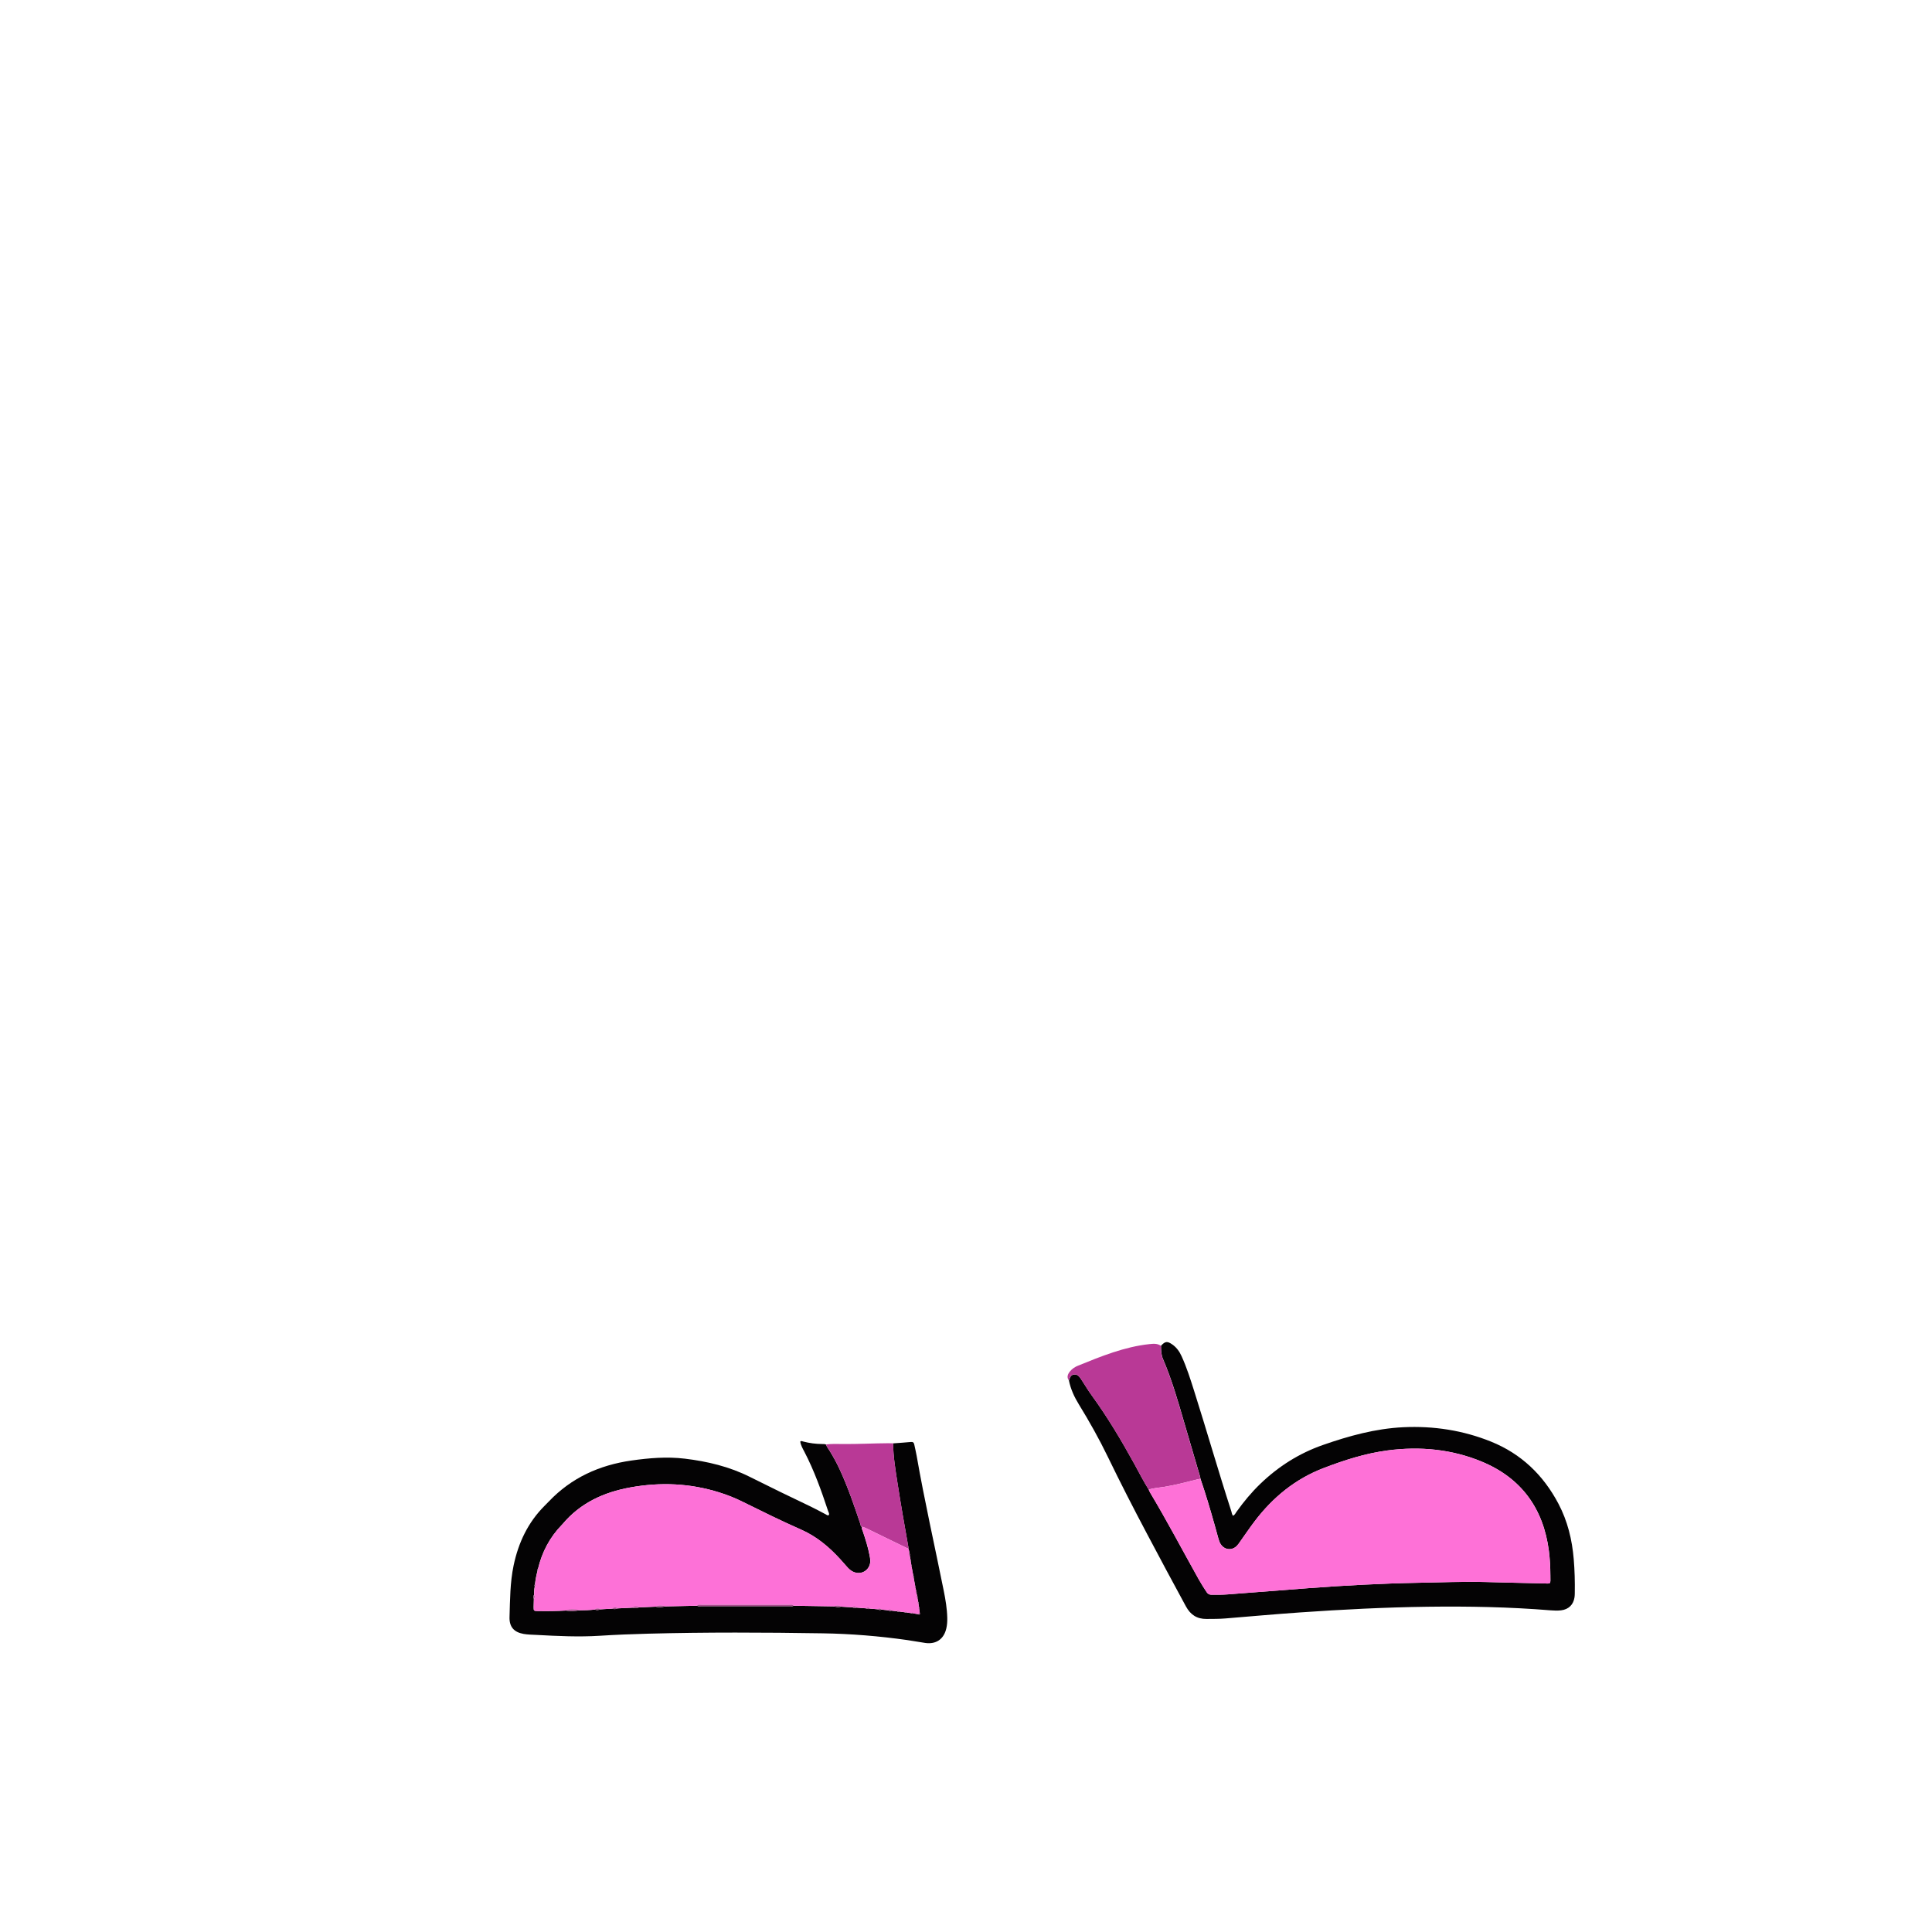<?xml version="1.0" encoding="UTF-8"?>
<svg id="_图层_1" data-name="图层 1" xmlns="http://www.w3.org/2000/svg" viewBox="0 0 960 960">
  <defs>
    <style>
      .cls-1 {
        fill: #fd71d7;
      }

      .cls-1, .cls-2, .cls-3, .cls-4, .cls-5, .cls-6, .cls-7 {
        stroke-width: 0px;
      }

      .cls-2 {
        fill: #040304;
      }

      .cls-3 {
        fill: #b93996;
      }

      .cls-4 {
        fill: #a74a8c;
      }

      .cls-5 {
        fill: #a24889;
      }

      .cls-6 {
        fill: #a4498a;
      }

      .cls-7 {
        fill: #fe71d7;
      }
    </style>
  </defs>
  <path class="cls-2" d="m443.81,717.2c2.95-.22,5.89-.41,8.83-.69,1.04-.1,1.46.33,1.65,1.24.39,1.88.86,3.74,1.19,5.63,3.91,22.45,8.97,44.67,13.45,67,.9,4.47,1.66,8.96,1.76,13.54.04,1.76-.07,3.51-.47,5.24-1.22,5.29-5.04,7.97-10.41,7.22-3.01-.42-5.99-1.02-8.99-1.44-13.94-1.98-27.97-3.13-42.04-3.35-28.93-.46-57.87-.58-86.8.18-7.99.21-15.98.52-23.95,1.03-10.48.66-20.93.15-31.39-.42-2.15-.12-4.32-.12-6.45-.49-4.85-.86-7.16-3.54-7.01-8.41.27-8.55.26-17.11,2.02-25.55,2.38-11.39,7.15-21.49,15.46-29.77.68-.68,1.36-1.35,2.02-2.05,11.2-11.8,25.13-18.1,41.06-20.38,8.81-1.26,17.64-1.99,26.52-.93,11.26,1.35,22.18,3.96,32.38,9.08,10,5.02,20.06,9.9,30.16,14.71,2.52,1.2,4.97,2.57,7.45,3.85.47.24.88.72,1.54.44.47-.73-.09-1.37-.29-1.99-3.34-10.1-6.9-20.11-11.84-29.57-.84-1.6-1.77-3.2-2.02-5.02.54-.46,1.01-.14,1.43-.02,3.11.81,6.27,1.23,9.48,1.25.64,0,1.28-.02,1.89.26.39,1.15,1.16,2.08,1.79,3.09,1.85,2.99,3.53,6.06,5.01,9.26,4.1,8.85,7.24,18.07,10.33,27.3.15.46,0,1.19.81,1.25-.4.84.12,1.55.36,2.27,1.29,3.87,2.54,7.75,3.3,11.76.18.94.38,1.89.39,2.84.01,4.69-4.65,7.48-8.81,5.3-1.01-.53-1.84-1.28-2.59-2.11-1.18-1.3-2.32-2.65-3.5-3.95-5.6-6.14-11.82-11.37-19.55-14.77-9.95-4.37-19.68-9.21-29.43-14.02-3.59-1.77-7.31-3.22-11.13-4.42-14.48-4.56-29.16-5.2-44.07-2.52-13.32,2.39-24.99,7.71-33.86,18.28-.1.12-.22.23-.33.35-6,6.17-9.86,13.51-11.85,21.86-.3.3-.41.65-.24,1.06-.61,2.17-1.02,4.38-1.25,6.62-.28.33-.33.68-.11,1.06-.3,1.39-.37,2.8-.38,4.21-.33.63-.43,1.27-.08,1.93-.04,1.35-.1,2.69-.1,4.04,0,1.95.03,1.99,1.97,2.03,4.67.08,9.35.04,14.01-.23,2.25.41,4.49.31,6.72-.12,2.56-.02,5.12-.08,7.67-.36.98.37,1.94.25,2.88-.13,1.92-.11,3.84-.22,5.75-.33.98.37,1.94.26,2.88-.14,2.4-.12,4.79-.23,7.19-.35,1.14.36,2.26.23,3.36-.15,2.72-.11,5.44-.23,8.15-.34,1.61.4,3.21.27,4.8-.14,5.28-.11,10.55-.22,15.83-.34.58.4,1.23.24,1.86.24,14.84,0,29.68,0,44.52,0,.55,0,1.12.12,1.62-.24,6.71.11,13.43.22,20.14.33,1.11.38,2.23.49,3.37.14l5.75.35c.62.35,1.26.46,1.92.12,1.6.12,3.19.25,4.79.37.62.36,1.26.47,1.93.13,1.28.11,2.55.22,3.83.33.62.36,1.25.49,1.93.16,1.12.12,2.23.23,3.35.35.49.35,1,.42,1.54.15.92.11,1.85.22,2.77.33.33.29.68.34,1.07.12.92.12,1.85.25,2.77.37.33.29.68.35,1.07.13.76.11,1.53.22,2.29.33.32.29.68.34,1.06.13.76.12,1.53.23,2.29.35.23.27.5.29.75.06.18-.16.17-.38.02-.58-.07-.58-.14-1.16-.22-1.74.22-.38.17-.73-.12-1.06-.1-.61-.2-1.22-.3-1.82.22-.4.13-.74-.17-1.06-.12-.61-.24-1.21-.35-1.82.2-.39.13-.74-.17-1.05-.09-.45-.19-.9-.28-1.35.2-.4.12-.74-.18-1.06-.09-.45-.18-.9-.27-1.35.21-.4.11-.75-.19-1.06-.27-1.41-.53-2.81-.8-4.22.21-.4.12-.74-.18-1.06-.26-1.41-.52-2.82-.78-4.22.21-.39.12-.74-.17-1.06-.11-.61-.22-1.21-.33-1.82.21-.39.13-.74-.16-1.06-.11-.61-.22-1.21-.32-1.82.21-.39.14-.74-.16-1.06-.05-.82-.2-1.61-.51-2.37,0-.24.06-.48.01-.71-1.9-10.68-3.79-21.36-5.44-32.08-1-6.46-2.08-12.92-2.14-19.48Z"/>
  <path class="cls-2" d="m576.86,668.73c2.14-2.33,3.19-2.4,5.71-.63,2.1,1.48,3.49,3.46,4.54,5.76,2.57,5.61,4.41,11.49,6.27,17.35,6.3,19.88,12.04,39.94,18.47,59.77.24.74.26,1.58.87,2.2.87-.46,1.22-1.31,1.72-2.01,3.54-4.96,7.41-9.63,11.8-13.86,9-8.66,19.3-15.18,31.12-19.31,12.95-4.52,26.09-8.15,39.88-8.82,15.06-.72,29.7,1.52,43.67,7.16,14.95,6.04,25.95,16.58,33.48,30.87,4.56,8.66,6.78,17.88,7.59,27.54.47,5.59.61,11.18.52,16.78-.01.72-.03,1.44-.13,2.15-.55,3.7-2.95,6.03-6.66,6.48-1.75.21-3.51.14-5.27,0-20.33-1.66-40.7-2.05-61.09-1.78-21.19.28-42.34,1.36-63.47,2.83-12.36.86-24.7,1.98-37.04,2.99-3.11.26-6.23.22-9.34.25-4.72.04-7.94-2.06-10.21-6.22-6.55-11.99-12.97-24.06-19.37-36.13-6.7-12.64-13.23-25.36-19.46-38.24-4.32-8.92-9.18-17.56-14.37-26.01-2.27-3.69-4.09-7.6-4.94-11.89.49-1.34.81-2.85,2.65-2.98,1.72-.13,2.54,1.1,3.38,2.29.23.33.43.67.65,1.01,1.53,2.34,2.96,4.75,4.6,7.01,7.86,10.81,14.69,22.26,21.13,33.95,2.38,4.33,4.6,8.75,7.24,12.94.23.51.42,1.04.71,1.51,8.46,14.14,16.12,28.73,24.16,43.1,1.21,2.17,2.54,4.25,3.91,6.32.59.89,1.31,1.29,2.37,1.3,2.72.02,5.43.03,8.15-.18,13.31-1,26.62-2.08,39.93-3.08,18.18-1.37,36.38-2.34,54.61-2.68,11.27-.21,22.54-.65,33.81-.37,9.35.23,18.7.49,28.05.67,4.41.09,3.89.73,3.88-3.93-.02-4.08-.22-8.16-.74-12.21-2.71-21.04-13.68-36.17-33.24-44.31-14.95-6.22-30.77-7.73-46.86-5.62-11.01,1.44-21.5,4.81-31.82,8.76-14.08,5.39-25.25,14.55-34.29,26.46-2.56,3.37-4.93,6.9-7.39,10.35-.46.65-.91,1.33-1.47,1.88-2.47,2.46-6.14,2.03-8.03-.9-.52-.82-.84-1.72-1.09-2.65-.64-2.31-1.27-4.63-1.92-6.93-2.18-7.69-4.43-15.35-7.03-22.9-.07-.39-.11-.79-.22-1.17-2.66-9.05-5.34-18.09-7.97-27.15-3.06-10.52-6.08-21.05-10.42-31.14-.9-2.1-.99-4.34-.99-6.58Z"/>
  <path class="cls-3" d="m576.86,668.73c0,2.25.09,4.49.99,6.58,4.34,10.09,7.36,20.62,10.42,31.14,2.63,9.06,5.32,18.1,7.97,27.15.11.38.15.78.22,1.17-.54.12-1.08.22-1.62.36-5.52,1.38-11.01,2.83-16.64,3.73-2.48.4-5.03.52-7.44,1.32-2.64-4.19-4.85-8.61-7.24-12.94-6.44-11.69-13.27-23.14-21.13-33.95-1.64-2.26-3.07-4.67-4.6-7.01-.22-.33-.42-.68-.65-1.01-.83-1.19-1.66-2.41-3.38-2.29-1.84.13-2.16,1.64-2.65,2.98-1.19-1.68-.54-3.17.57-4.54,1.08-1.33,2.51-2.24,4.07-2.87,11.46-4.63,22.91-9.32,35.36-10.67,1.97-.21,3.97-.41,5.74.84Z"/>
  <path class="cls-3" d="m443.81,717.2c.06,6.57,1.14,13.02,2.14,19.48,1.66,10.72,3.55,21.4,5.44,32.08.04.23,0,.47-.01.71-.23-.07-.47-.1-.68-.21-6.56-3.19-13.13-6.38-19.69-9.58-.86-.42-1.7-.86-2.65-1.04-.81-.06-.66-.79-.81-1.25-3.09-9.23-6.23-18.44-10.33-27.3-1.48-3.19-3.16-6.27-5.01-9.26-.63-1.01-1.4-1.94-1.79-3.09,2.77-.37,5.56-.24,8.33-.22,7.56.08,15.11-.35,22.67-.39.79,0,1.59.03,2.38.05Z"/>
  <path class="cls-1" d="m428.37,758.65c.95.18,1.79.62,2.65,1.04,6.56,3.2,13.12,6.39,19.69,9.58.21.1.45.14.68.21.31.76.46,1.55.51,2.37-.48.43-.25.76.16,1.06.11.61.22,1.21.32,1.82-.49.43-.25.76.16,1.06.11.61.22,1.21.33,1.82-.5.44-.26.77.17,1.06.26,1.41.52,2.82.78,4.22-.5.45-.26.77.18,1.06.27,1.41.53,2.81.8,4.22-.5.45-.27.77.19,1.06.09.45.18.9.27,1.35-.5.45-.25.77.18,1.06.09.45.19.9.28,1.35-.5.44-.23.76.17,1.05.12.61.24,1.21.35,1.82-.51.44-.28.77.17,1.06.1.61.2,1.22.3,1.82-.5.42-.29.75.12,1.06.07.58.14,1.16.22,1.74-.36.02-.6.22-.77.52-.76-.12-1.53-.23-2.29-.35-.31-.42-.64-.64-1.06-.13-.76-.11-1.53-.22-2.29-.33-.31-.43-.64-.64-1.07-.13-.92-.12-1.85-.25-2.77-.37-.31-.42-.65-.63-1.07-.12-.92-.11-1.85-.22-2.77-.33-.47-.56-.97-.68-1.54-.15-1.12-.12-2.23-.23-3.35-.35-.59-.65-1.24-.69-1.93-.16-1.28-.11-2.55-.22-3.83-.33-.6-.64-1.25-.66-1.93-.13-1.6-.12-3.19-.25-4.79-.37-.61-.61-1.25-.66-1.92-.12l-5.75-.35c-1.09-.74-2.22-.68-3.37-.14-6.71-.11-13.43-.22-20.14-.33-.64-.7-1.49-.45-2.25-.45-14.5-.01-29-.01-43.49,0-.77,0-1.61-.25-2.25.45-5.28.11-10.55.22-15.83.34-1.62-.54-3.22-.63-4.8.14-2.72.11-5.44.23-8.15.34-1.15-.54-2.27-.6-3.36.15-2.4.12-4.79.23-7.19.35-.99-.56-1.95-.56-2.88.14-1.92.11-3.84.22-5.75.33-.99-.56-1.95-.53-2.88.13-2.55.28-5.11.34-7.67.36-2.25-.52-4.49-.61-6.72.12-4.67.27-9.34.31-14.01.23-1.95-.03-1.97-.07-1.97-2.03,0-1.35.06-2.69.1-4.04.58-.62.6-1.26.08-1.93.01-1.41.08-2.82.38-4.21.4-.32.6-.65.11-1.06.23-2.24.64-4.45,1.25-6.62.44-.27.71-.58.24-1.06,1.99-8.35,5.84-15.69,11.85-21.86.11-.11.23-.23.33-.35,8.88-10.57,20.55-15.89,33.86-18.28,14.91-2.67,29.59-2.04,44.07,2.52,3.82,1.2,7.54,2.65,11.13,4.42,9.74,4.81,19.48,9.65,29.43,14.02,7.73,3.39,13.95,8.63,19.55,14.77,1.18,1.3,2.32,2.64,3.5,3.95.75.83,1.58,1.58,2.59,2.11,4.16,2.18,8.82-.6,8.81-5.3,0-.95-.21-1.9-.39-2.84-.75-4.02-2-7.9-3.3-11.76-.24-.72-.76-1.43-.36-2.27Z"/>
  <path class="cls-4" d="m346.38,797.86c.64-.7,1.49-.45,2.25-.45,14.5-.01,29-.02,43.49,0,.77,0,1.61-.25,2.25.45-.5.36-1.07.24-1.62.24-14.84,0-29.68,0-44.52,0-.62,0-1.28.16-1.86-.24Z"/>
  <path class="cls-4" d="m281.13,800.24c2.23-.73,4.47-.64,6.72-.12-2.23.42-4.47.53-6.72.12Z"/>
  <path class="cls-4" d="m325.75,798.34c1.58-.77,3.18-.68,4.8-.14-1.59.41-3.19.53-4.8.14Z"/>
  <path class="cls-4" d="m414.52,798.2c1.15-.54,2.27-.6,3.37.14-1.14.35-2.26.24-3.37-.14Z"/>
  <path class="cls-4" d="m314.23,798.82c1.09-.75,2.22-.69,3.36-.15-1.11.38-2.22.51-3.36.15Z"/>
  <path class="cls-4" d="m304.16,799.31c.93-.7,1.89-.7,2.88-.14-.94.4-1.9.51-2.88.14Z"/>
  <path class="cls-4" d="m295.52,799.77c.93-.66,1.89-.69,2.88-.13-.94.39-1.9.5-2.88.13Z"/>
  <path class="cls-4" d="m265.32,792.48c.52.67.5,1.31-.08,1.93-.35-.66-.25-1.3.08-1.93Z"/>
  <path class="cls-4" d="m423.63,798.68c.68-.54,1.32-.49,1.92.12-.66.34-1.3.24-1.92-.12Z"/>
  <path class="cls-4" d="m430.35,799.17c.68-.54,1.32-.51,1.93.13-.67.34-1.31.23-1.93-.13Z"/>
  <path class="cls-4" d="m436.11,799.63c.69-.53,1.33-.5,1.93.16-.67.33-1.31.2-1.93-.16Z"/>
  <path class="cls-4" d="m441.38,800.13c.57-.54,1.08-.41,1.54.15-.55.28-1.06.2-1.54-.15Z"/>
  <path class="cls-5" d="m452.04,772.91c-.41-.3-.64-.63-.16-1.06.29.32.37.67.16,1.06Z"/>
  <path class="cls-6" d="m452.53,775.79c-.41-.3-.65-.63-.16-1.06.29.32.37.67.16,1.06Z"/>
  <path class="cls-4" d="m453.02,778.66c-.43-.29-.67-.62-.17-1.06.29.31.38.66.17,1.06Z"/>
  <path class="cls-4" d="m267.3,779.53c.47.48.2.79-.24,1.06-.18-.41-.06-.75.24-1.06Z"/>
  <path class="cls-4" d="m453.98,783.94c-.43-.29-.67-.61-.18-1.06.29.31.38.66.18,1.06Z"/>
  <path class="cls-4" d="m265.82,787.2c.49.41.28.75-.11,1.06-.21-.38-.16-.74.11-1.06Z"/>
  <path class="cls-4" d="m454.97,789.22c-.45-.28-.69-.6-.19-1.06.3.31.4.66.19,1.06Z"/>
  <path class="cls-4" d="m455.41,791.62c-.43-.29-.68-.61-.18-1.06.3.31.38.66.18,1.06Z"/>
  <path class="cls-4" d="m455.87,794.02c-.41-.29-.68-.61-.17-1.05.3.31.37.66.17,1.05Z"/>
  <path class="cls-4" d="m456.81,799.78c-.41-.31-.63-.64-.12-1.06.29.32.34.67.12,1.06Z"/>
  <path class="cls-4" d="m445.7,800.61c.41-.51.75-.3,1.07.12-.38.22-.74.17-1.07-.12Z"/>
  <path class="cls-4" d="m449.54,801.1c.42-.51.76-.3,1.07.13-.39.23-.74.16-1.07-.13Z"/>
  <path class="cls-4" d="m452.9,801.56c.42-.51.75-.29,1.06.13-.39.22-.74.16-1.06-.13Z"/>
  <path class="cls-4" d="m456.26,802.04c.17-.3.41-.5.77-.52.16.2.16.42-.02.58-.25.22-.52.2-.75-.06Z"/>
  <path class="cls-4" d="m456.39,796.9c-.44-.29-.67-.62-.17-1.06.3.31.39.66.17,1.06Z"/>
  <path class="cls-7" d="m570.77,740.19c2.41-.81,4.96-.93,7.44-1.32,5.63-.91,11.12-2.35,16.64-3.73.54-.13,1.08-.24,1.62-.36,2.61,7.55,4.86,15.22,7.03,22.9.65,2.31,1.28,4.62,1.92,6.93.26.93.57,1.84,1.09,2.65,1.88,2.93,5.55,3.36,8.03.9.56-.56,1.01-1.24,1.47-1.88,2.46-3.45,4.83-6.97,7.39-10.35,9.04-11.91,20.21-21.07,34.29-26.46,10.33-3.95,20.81-7.32,31.82-8.76,16.1-2.11,31.91-.6,46.86,5.62,19.56,8.13,30.53,23.26,33.24,44.31.52,4.05.73,8.13.74,12.21.02,4.66.54,4.01-3.88,3.93-9.35-.18-18.7-.44-28.05-.67-11.28-.28-22.54.16-33.81.37-18.23.34-36.43,1.31-54.61,2.68-13.31,1-26.62,2.08-39.93,3.08-2.72.2-5.43.2-8.15.18-1.07,0-1.78-.41-2.37-1.3-1.37-2.07-2.7-4.16-3.91-6.32-8.04-14.37-15.7-28.96-24.16-43.1-.28-.48-.47-1.01-.71-1.51Z"/>
</svg>